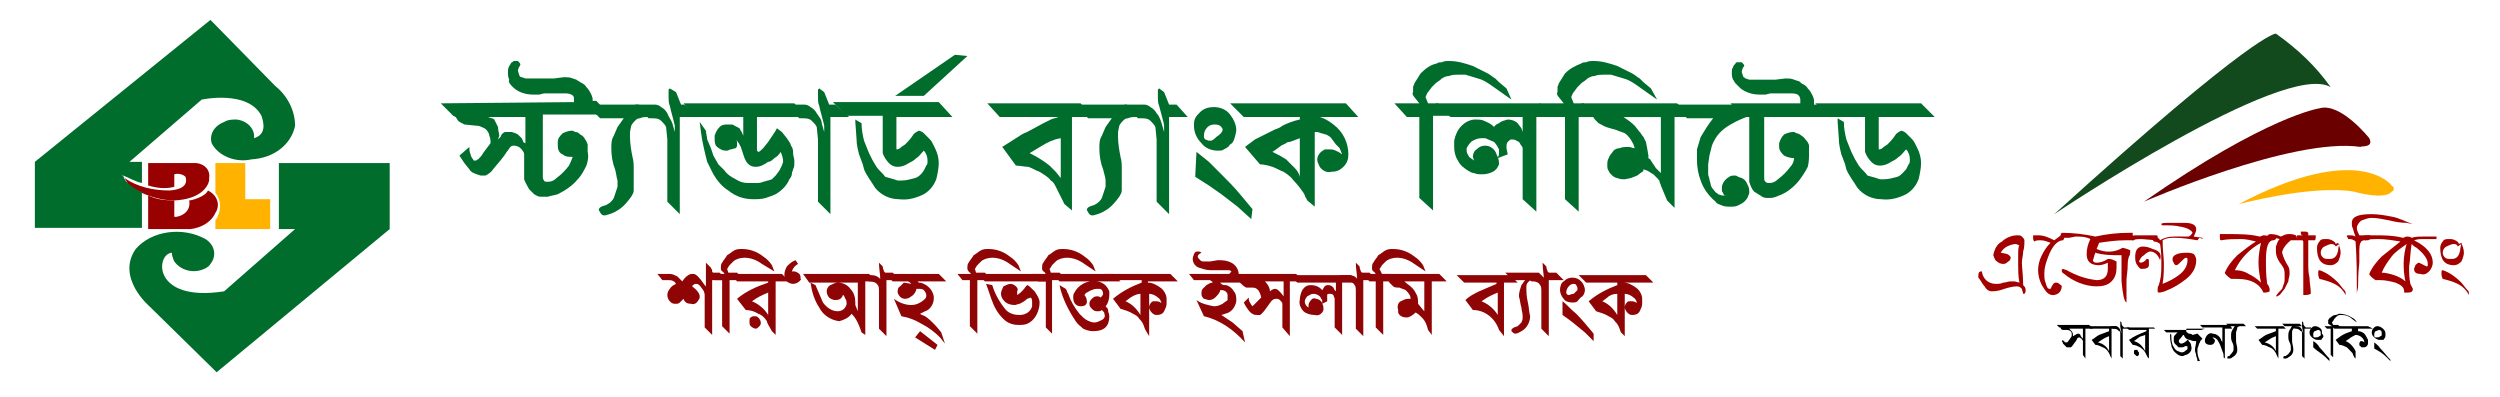 <?xml version="1.0" encoding="iso-8859-1"?>
<!-- Generator: Adobe Illustrator 23.0.1, SVG Export Plug-In . SVG Version: 6.00 Build 0)  -->
<svg version="1.1" id="Layer_1" xmlns="http://www.w3.org/2000/svg" xmlns:xlink="http://www.w3.org/1999/xlink" x="0px" y="0px"
	 viewBox="0 0 200.8 31.9" style="enable-background:new 0 0 200.8 31.9;" xml:space="preserve">
<style type="text/css">
	.st0{fill-rule:evenodd;clip-rule:evenodd;fill:#990000;}
	.st1{fill-rule:evenodd;clip-rule:evenodd;fill:#FFB300;}
	.st2{fill-rule:evenodd;clip-rule:evenodd;fill:#006D2C;}
	.st3{fill:#A30000;}
	.st4{fill:#12491D;}
	.st5{fill:#6B0000;}
	.st6{fill:#FFB300;}
	.st7{fill:#006D2C;}
	.st8{fill:#8F0404;}
</style>
<title>agent-banking-diagram</title>
<path class="st0" d="M10,14.3c1,0.7,2.3,1,3.6,1c1.5-0.1,1.4-0.8,1.3-1.1c-0.2-0.2-0.6-0.3-0.9-0.2v1c-0.7,0.2-1.4,0.1-2.1-0.1v-1.8
	h3.9c0.7,0.1,1.1,0.6,1,1.2c0,0.1,0,0.1,0,0.2c-0.1,0.5-0.7,1.5-2.8,1.6c-1.3,0-2.6-0.5-3.7-1.2C10.3,14.7,10.1,14.5,10,14.3
	C9.9,14.3,9.9,14.2,10,14.3L10,14.3z"/>
<path class="st0" d="M11.9,18.4v-2.7c0.6,0.3,1.3,0.4,2.1,0.4v1.3c0,0.1,1.4-0.1,1.2-1.3c0.2,0,1.3-0.3,1.5-0.8
	c0.8,0.4,1,1.2,0.6,1.8c-0.3,0.7-1.1,1.2-2,1.3L11.9,18.4z"/>
<path class="st1" d="M17.4,13.1h2.3V16h2v2.4h-4.4v-0.7c0.5-0.7,0.5-1.6,0-2.2V13.1z"/>
<path class="st2" d="M9.9,14.1c0.5,0.2,1,0.5,1.5,0.6v-1.7h-1l5.8-5c0,0,3.7-0.8,4.8,1.3c0.2,0.6,0.4,1.5-0.6,1.8
	c0.1-0.7-0.5-1.4-1.4-1.5c-0.3,0-0.7,0-1,0.2c-0.8,0.3-1.2,1-1,1.7c0.5,1,1.9,1.6,3.2,1.3c1.8-0.1,3.2-1.2,3.5-2.7
	c0-1.2-0.6-2.4-1.6-3.2c-0.2-0.2-4.9-5-4.9-5l-0.3-0.3L2.8,13v5.3h8.6v-2.9C11.4,15.5,10,14.8,9.9,14.1C9.8,14.2,9.7,14.1,9.9,14.1z
	"/>
<path class="st2" d="M22.4,13.1h8.9v5.3L17.4,29.9L12,24.6c0,0-2.7-2.3-1.1-4.6c1.3-1.5,3.8-1.8,5.6-0.8c0.8,0.5,0.9,1.4,0.4,2
	c-0.1,0.2-0.3,0.3-0.5,0.4C15.5,22,14.5,21.7,14,21c-0.1-0.2-0.2-0.5-0.2-0.7c-1.3,0.1-1.6,4,4.2,3.1l5.7-5h-1.3L22.4,13.1z"/>
<path class="st3" d="M162.7,23.6h-0.2c0-0.1-0.1-0.3-0.1-0.4c-0.1-0.1-0.2-0.2-0.4-0.2c-0.3,0-0.7,0.1-1,0.2c-0.3,0.1-0.6,0.2-1,0.2
	c-0.3,0-0.5-0.2-0.6-0.4c-0.2-0.2-0.3-0.5-0.5-0.7v-0.2c0-0.2,0.1-0.3,0.2-0.3c0.1,0,0.1,0,0.1,0.1c0.1,0.5,0.5,0.9,1.1,0.9
	c0.2,0,0.4,0,0.6-0.1c0.2,0,0.4-0.1,0.6-0.1c0.1,0,0.2,0,0.3,0l0.4,0.1c-0.1-0.5-0.1-1-0.1-1.4c0-0.2,0-0.5,0-0.8
	c0-0.3,0-0.7,0.1-0.8c-0.1,0-0.2-0.1-0.3-0.1c-0.2,0-0.5,0.1-0.7,0.2c-0.2,0.1-0.4,0.3-0.5,0.5l0.5,0.1c0.2,0.1,0.3,0.2,0.3,0.3
	c0,0.1-0.1,0.3-0.2,0.3c-0.1,0.1-0.2,0.2-0.4,0.2c-0.2,0-0.4-0.1-0.5-0.2c-0.2-0.1-0.2-0.3-0.3-0.5c0.1-0.5,0.3-0.9,0.7-1.1
	c0.3-0.3,0.8-0.5,1.2-0.5c0.2,0,0.3,0,0.4,0.1c0.1,0.1,0.2,0.2,0.2,0.3c0,0.3,0,0.6-0.1,0.9c0,0.3-0.1,0.6-0.1,0.9
	c0,0.4,0.1,1,0.1,1.8c0.1,0.1,0.2,0.2,0.2,0.4c0,0.1,0,0.2-0.1,0.3C162.9,23.6,162.8,23.6,162.7,23.6z"/>
<path class="st3" d="M165.7,19.3c-0.4,0-0.8,0.4-1.1,1.1c-0.2,0.5-0.4,1-0.4,1.6c0,0.2,0,0.5,0.1,0.7c0.1,0.4,0.2,0.5,0.3,0.5h0.1
	l0.1-0.2c0.1-0.2,0.2-0.3,0.3-0.3c0.1,0,0.2,0,0.3,0.1c0.1,0.1,0.2,0.1,0.2,0.2c0,0.2-0.1,0.4-0.2,0.5c-0.1,0.1-0.3,0.2-0.5,0.2
	c-0.4,0-0.6-0.3-0.9-0.8c-0.2-0.4-0.3-0.8-0.3-1.2c0-0.4,0.1-0.8,0.3-1.2c0.2-0.4,0.4-0.7,0.7-1c-0.3-0.1-0.5-0.2-0.8-0.2
	c-0.2,0-0.4,0-0.5,0.1c-0.1-0.1-0.1-0.2-0.1-0.4c0,0,0-0.1,0-0.1h0.4c0.5,0,0.9,0.2,1.3,0.4l0.4-0.3c0.1-0.1,0.2-0.1,0.3-0.1
	c0.1,0,0.1,0,0.1,0c0,0,0,0,0,0.1C165.8,19.1,165.8,19.2,165.7,19.3z"/>
<path class="st3" d="M171.4,19.3L171.4,19.3h-0.1c-0.1,0-0.2,0-0.3,0c-0.1,0-0.2,0-0.3,0c-0.7,0-1.4,0.1-2.1,0.2l-0.2,0.5
	c0.7,0.3,1.4,0.3,2.1-0.1c0.4,0.1,0.6,0.2,0.6,0.2c0,0.2,0,0.4-0.1,0.5c-0.1,0.3-0.1,0.5-0.1,0.6c0,0.6-0.1,1-0.1,1.3
	c0,0.1,0,0.3,0,0.4c0,0.2,0,0.3,0,0.4c0,0.1,0,0.3,0,0.4c0,0.1,0,0.3,0,0.4v0.1c0,0,0,0.1,0,0.1c-0.2-0.1-0.3-0.7-0.4-1.7
	c0-0.3,0-1,0-2.1c-0.7,0-1.4,0-2.1-0.2c-0.1,0.2-0.1,0.4-0.2,0.6c0,0.1,0.1,0.2,0.3,0.2c0.3,0,0.6-0.1,0.9-0.3l0.1,0
	c0.2,0,0.4,0.1,0.6,0.2c0,0.2,0,0.4,0,0.5c0,0.4-0.1,0.8-0.4,1.1c-0.3,0.3-0.7,0.4-1.2,0.4c-0.9,0-1.9-0.4-2.6-1
	c-0.2-0.1-0.2-0.2-0.2-0.3c0,0,0-0.1,0.1-0.1c0,0,0,0,0,0l0.3,0.1c0.7,0.4,1.5,0.7,2.4,0.8c0.6,0,0.9-0.3,0.9-0.9v-0.5
	c-0.2,0.1-0.5,0.2-0.7,0.2c-0.7,0-1-0.3-1-0.9c0-0.4,0.1-0.8,0.3-1.2c-0.4-0.2-0.8-0.2-1.2-0.2l-0.5,0.1h-0.6c0,0-0.1,0-0.1-0.1
	c0-0.1,0-0.2,0.1-0.3c0.9,0,1.8,0.1,2.7,0.3c0.9-0.2,1.8-0.3,2.7-0.3c0.1,0,0.2,0,0.3,0c0,0.1,0,0.1,0,0.2
	C171.5,19.1,171.5,19.2,171.4,19.3z"/>
<path class="st3" d="M173.2,19.3l-1.2-0.1c-0.2,0-0.5,0-0.7,0.1c-0.1,0-0.1-0.1-0.1-0.2c0-0.1,0.1-0.2,0.3-0.2h1.4h0.3
	c0,0,0.1,0,0.1,0.1C173.3,19.1,173.3,19.2,173.2,19.3z M173.5,20.9c-0.2-0.5-0.5-0.7-0.8-0.7c-0.1,0-0.3,0.1-0.5,0.3
	c-0.2,0.1-0.3,0.3-0.4,0.5l0.1,0.1c0.2,0,0.4-0.1,0.5-0.3h0.1c0.1,0,0.1,0.1,0.1,0.2c0,0.1,0,0.2,0,0.3c0,0.2-0.2,0.3-0.6,0.3
	c-0.1,0-0.2-0.1-0.4-0.4c-0.1-0.2-0.1-0.4-0.1-0.5c0-0.2,0-0.4,0.1-0.6c0.1-0.2,0.3-0.3,0.5-0.3c0.3,0,0.6,0.1,0.8,0.2
	c0.4,0.1,0.6,0.3,0.6,0.4C173.6,20.6,173.5,20.8,173.5,20.9L173.5,20.9z"/>
<path class="st3" d="M176.5,19.3c-0.6-0.1-1.2-0.2-1.8-0.2c-0.3,0-0.7,0-1,0.2c0,0.8,0.1,1.4,0.1,1.8c0,0.6,0,1.1-0.1,1.7
	c0.5-0.2,0.9-0.4,1.3-0.7c0.4-0.3,0.7-0.7,0.7-1.2c0-0.1,0-0.2-0.1-0.2c-0.1,0-0.2,0.1-0.3,0.2l-0.1,0.1c-0.2,0.2-0.3,0.3-0.4,0.3
	c-0.1,0-0.2-0.1-0.2-0.2c-0.1-0.1-0.1-0.2-0.1-0.3c0-0.3,0.4-0.5,1.1-0.5c0.2,0,0.4,0,0.6,0.1c0.1,0.1,0.2,0.3,0.2,0.5
	c0,0.6-0.3,1.1-0.8,1.5c-0.5,0.4-1,0.7-1.5,0.9c-0.2,0.1-0.5,0.2-0.7,0.2c-0.1,0-0.1-0.1-0.1-0.2c0-0.1,0-0.3,0.1-0.4
	c0-0.1,0.1-0.3,0.1-0.4c0.1-0.4,0.1-0.9,0.1-1.3c0-0.5,0-1-0.1-1.6c-0.1-0.1-0.3-0.2-0.5-0.2c-0.1-0.1-0.1-0.2-0.1-0.3
	c0,0,0-0.1,0.1-0.1l0,0c0.2,0,0.4,0.1,0.5,0.3c0.3-0.2,0.7-0.3,1.1-0.3c0.3,0,0.6,0,1.2,0c0.2-0.1,0.3-0.3,0.3-0.3
	c0-0.1-0.3-0.4-1-0.5c-0.4-0.1-0.8-0.1-1.2-0.1h-0.1h-0.1c0,0-0.1,0-0.1-0.1s0.3-0.1,0.8-0.1h1.1c0.6,0,0.9,0.2,0.9,0.5
	c0,0.2-0.1,0.4-0.2,0.6l0.7,0.1c0,0,0,0.1,0,0.1C176.6,19,176.6,19.2,176.5,19.3z"/>
<path class="st3" d="M182.6,19.3c-0.4,0-0.6,0.5-0.6,1.6c0,0.6,0,1.2,0.1,1.9c0.1,0.1,0.2,0.3,0.2,0.5c0,0,0,0.1,0,0.1
	c-0.2,0.1-0.3,0.1-0.5,0.1l0,0c-0.3-0.7-1-1.1-2.1-1.1c-0.2,0-0.4,0-0.5,0c-0.3-0.2-0.5-0.4-0.5-0.5l0,0c0.2-0.5,0.6-1,1-1.4
	c0.5-0.4,1-0.8,1.5-1.1c-0.4-0.1-0.8-0.2-1.2-0.2c-0.5,0-1.1,0-1.6,0.1c-0.1,0-0.1-0.1-0.1-0.3c0-0.1,0-0.1,0-0.2c0.2,0,0.4,0,0.7,0
	c0.8,0,1.7,0,2.5,0.2c0.1,0,0.2-0.1,0.3-0.1c0.1,0,0.3,0,0.4,0.1c0.2-0.1,0.3-0.1,0.5-0.1l0,0c0,0.1,0.1,0.1,0.1,0.2
	c0,0.1,0,0.1,0,0.1C182.7,19.3,182.6,19.3,182.6,19.3z M179.5,21.7c0.4,0,0.8,0.1,1.1,0.3c0.4,0.2,0.7,0.4,1,0.7
	c-0.1-0.5-0.2-1.1-0.2-1.6c0-0.6,0.1-1.1,0.2-1.6C180.7,20,180,20.7,179.5,21.7z"/>
<path class="st3" d="M184.5,19.3c-0.1,0-0.1,0-0.2,0h-0.1H184c-0.5,0.4-0.7,0.8-0.7,1c0.1,0.4,0.3,0.8,0.5,1.1
	c0.1,0.2,0.1,0.4,0.1,0.6c0,0.2-0.1,0.4-0.1,0.6c-0.1,0.2-0.2,0.4-0.3,0.6l-0.4,0.5c-0.1,0-0.1,0.1-0.2,0.1h-0.1
	c0.1-0.2,0.3-0.4,0.5-0.6l0.1-0.3c0.1-0.2,0.1-0.4,0.1-0.6c0-0.1,0-0.1,0-0.2c0-0.2,0-0.4-0.1-0.6c-0.1-0.2-0.3-0.4-0.4-0.6
	c-0.1-0.2-0.2-0.4-0.2-0.7c0-0.1,0-0.3,0-0.4c0.1-0.2,0.1-0.4,0.3-0.6c-0.3-0.1-0.6-0.1-0.9,0c0-0.1-0.1-0.1-0.1-0.2
	c0-0.1,0.1-0.2,0.3-0.2c0.3,0,0.6,0.1,0.8,0.2c0.2-0.1,0.4-0.2,0.6-0.2c0.2,0,0.4,0,0.6,0.1C184.5,19,184.5,19.1,184.5,19.3
	C184.6,19.2,184.6,19.3,184.5,19.3z"/>
<path class="st3" d="M184.8,18.6h0.3c0.1,0,0.2,0,0.3,0.1c0,0.1,0,0.1,0,0.2h0.3h0.3c0,0,0,0.1,0,0.1c0,0.1,0,0.3-0.1,0.3h-0.2h-0.3
	v1.8c0,0.4,0,0.8,0.1,1.2c0,0.4,0.1,0.8,0.1,1.2v0.1c-0.2,0.1-0.4,0.1-0.5,0.1c0,0-0.1,0-0.1,0c0-0.4,0-1.1,0-2c0-0.9,0-1.5,0-2
	v-0.2c0-0.1,0-0.2-0.1-0.2c0,0-0.1,0-0.1,0h-0.2h-0.1c0-0.1,0-0.2,0-0.3c0,0,0-0.1,0-0.1c0.2,0,0.3,0,0.5,0
	C184.8,18.9,184.8,18.8,184.8,18.6C184.8,18.6,184.7,18.6,184.8,18.6z"/>
<path class="st3" d="M187.2,21.3c-0.8,0-1.1-0.5-1.1-1.4c0-0.2,0.1-0.4,0.2-0.5c0.1-0.2,0.3-0.2,0.5-0.2c0.2,0,0.3,0,0.5,0.1
	c0.2,0.1,0.3,0.2,0.3,0.3l0.2-0.1c0.1,0.3,0.2,0.5,0.2,0.8c0,0.2-0.1,0.5-0.2,0.7C187.7,21.1,187.5,21.3,187.2,21.3z M188.4,23.7
	c-0.2-0.4-0.5-0.7-0.9-0.9c-0.4-0.2-0.8-0.3-1.2-0.4c-0.1-0.2-0.1-0.3-0.1-0.5c0-0.1,0-0.2,0.1-0.2c0.6,0.2,1.1,0.6,1.5,1l0.4,0.5
	c0.1,0.1,0.2,0.2,0.2,0.3L188.4,23.7z M187.6,19.8c0-0.1-0.2-0.2-0.3-0.2c-0.2,0-0.4,0.1-0.6,0.2c-0.2,0.1-0.3,0.3-0.3,0.5
	c0,0.2,0.1,0.3,0.2,0.4c0.1,0.1,0.3,0.1,0.5,0.1c0.4,0,0.6-0.2,0.7-0.7c0,0,0-0.2,0.1-0.5L187.6,19.8z"/>
<path class="st3" d="M193.3,17.9c-0.5,0-1-0.1-1.4-0.2c-0.5-0.1-1-0.2-1.4-0.2c-0.3,0-0.5,0.1-0.8,0.2c-0.2,0.1-0.4,0.4-0.4,0.6
	c0,0.2,0.1,0.4,0.2,0.6c0.3,0,0.5,0,0.8,0h0.1c0,0,0,0.1,0,0.1c0,0.1-0.1,0.3-0.2,0.3c0,0-0.1,0-0.1,0h-0.2c-0.3,0-0.4,0.3-0.4,0.8
	c0,0.2,0,0.6,0,1c0,0.1-0.1,0.7-0.1,1.9c0,0.2-0.1,0.4-0.1,0.6c0,0,0,0.1,0,0.1c0,0,0,0,0-0.1c0-0.2,0-0.4,0-0.7c0-0.8,0-2-0.1-3.5
	c-0.2-0.2-0.4-0.2-0.6-0.2c0-0.1-0.1-0.2-0.1-0.2c0-0.1,0-0.1,0.1-0.1h0.2c0.1,0,0.2,0,0.4,0.1c0,0-0.1-0.2-0.2-0.6
	c-0.1-0.2-0.1-0.3-0.1-0.5c0-0.5,0.5-0.7,1.6-0.7c0.5,0,1.1,0.1,1.6,0.2c0.6,0.1,1.1,0.4,1.7,0.6L193.3,17.9z"/>
<path class="st3" d="M195.7,19.2L195.7,19.2L195.7,19.2c-0.4,0-0.7,0-1.1,0c-0.2,0-0.4,0-0.7,0.1c1,0.5,1.5,1.1,1.5,1.8
	c0,0.2-0.1,0.5-0.3,0.7c-0.2,0.2-0.4,0.3-0.7,0.2c-0.3,0-0.5-0.1-0.5-0.4c0-0.1,0.1-0.2,0.1-0.3c0.1-0.1,0.2-0.2,0.3-0.2
	c0.2,0.1,0.4,0.2,0.6,0.3c0.1,0,0.1-0.1,0.1-0.2c0-0.4-0.3-0.8-0.9-1.3c-0.2-0.1-0.3-0.2-0.4-0.3c-0.1,0.6-0.1,1.2-0.2,1.8
	c0,0.5,0,0.9,0.1,1.4l0.2,0.4c0,0.2-0.1,0.3-0.4,0.3c-0.1,0-0.2,0-0.3,0c0,0,0,0,0-0.1c0-0.3-0.2-0.5-0.7-0.7
	c-0.4-0.1-0.8-0.2-1.2-0.2c-0.1,0-0.3,0-0.4,0c-0.3-0.2-0.5-0.4-0.5-0.5l0,0c0.2-0.5,0.6-1,1-1.4c0.5-0.4,1-0.8,1.5-1.2
	c-0.6-0.1-1.2-0.2-1.8-0.2c-0.3,0-0.7,0-1,0.1c-0.1,0-0.1-0.1-0.1-0.2c0-0.1,0-0.2,0-0.2c0.2,0,0.5,0,0.8,0c0.8,0,1.5,0,2.3,0.2
	c0.1,0,0.2-0.1,0.3-0.1c0.1,0,0.3,0,0.4,0.1c0.3-0.1,0.6-0.1,1-0.1h1C195.7,19.1,195.7,19.1,195.7,19.2
	C195.7,19.2,195.7,19.2,195.7,19.2z M191.3,21.9c0.3,0,0.7,0.1,1,0.2c0.3,0.1,0.7,0.3,0.9,0.5c-0.2-1-0.2-2,0.1-3
	c-0.4,0.3-0.9,0.6-1.2,1C191.8,21,191.5,21.4,191.3,21.9L191.3,21.9z"/>
<path class="st3" d="M197.1,21.3c-0.8,0-1.1-0.5-1.1-1.4c0-0.2,0.1-0.4,0.2-0.5c0.1-0.2,0.3-0.2,0.5-0.2c0.2,0,0.3,0,0.5,0.1
	c0.2,0.1,0.3,0.2,0.3,0.3l0.2-0.1c0.1,0.3,0.2,0.5,0.2,0.8c0,0.2-0.1,0.5-0.2,0.7C197.6,21.1,197.4,21.3,197.1,21.3z M198.3,23.7
	c-0.2-0.4-0.5-0.7-0.9-0.9c-0.4-0.2-0.8-0.3-1.2-0.4c-0.1-0.2-0.1-0.3-0.1-0.5c0-0.1,0-0.2,0.1-0.2c0.6,0.2,1.1,0.6,1.5,1l0.4,0.5
	c0.1,0.1,0.2,0.2,0.2,0.3L198.3,23.7z M197.4,19.8c0-0.1-0.1-0.2-0.3-0.2c-0.2,0-0.4,0.1-0.6,0.2c-0.2,0.1-0.3,0.3-0.3,0.5
	c0,0.2,0.1,0.3,0.2,0.4c0.1,0.1,0.3,0.1,0.5,0.1c0.4,0,0.6-0.2,0.7-0.7c0,0,0-0.2,0.1-0.5L197.4,19.8z"/>
<path class="st4" d="M187.2,7c-1.2-1.7-2.7-3.1-4.4-4.3c0,0-1.6-0.2-17.8,14.5C165,17.2,183.5,4.8,187.2,7z"/>
<path class="st5" d="M190.3,11.1c0,0-2.3-2.9-4-2.4c0,0-4.2,0.6-14.1,7.5c0,0,11.9-5.2,17.4-4.4C189.6,11.7,190.7,11.9,190.3,11.1z"
	/>
<path class="st6" d="M192.1,14.9c0,0-2.6-3.6-12.3,1.5c0,0,6-1.6,9.3-1c0,0,2.4,0.7,3,0C192.1,15.4,192.5,15.2,192.1,14.9z"/>
<path d="M168.1,26.4h-0.6v2.4l-0.2-0.3v-1.1c0-0.1-0.1-0.1-0.1-0.2c-0.1,0-0.1-0.1-0.2-0.1c-0.1,0-0.2,0.1-0.2,0.2
	c-0.3,0.4-0.4,0.6-0.5,0.6h-0.1c-0.1,0-0.2,0-0.2,0c0,0-0.1-0.1-0.3-0.3c0,0,0-0.1-0.1-0.2l0.1-0.1c0,0,0,0.1,0.1,0.1
	c0,0,0,0.1,0.1,0.1c0,0,0.1,0,0.1,0c0.1,0,0.1-0.1,0.2-0.2l0.2-0.3c0-0.1,0-0.2,0-0.2c0-0.2-0.2-0.3-0.4-0.3c-0.1,0-0.2,0-0.3,0
	c-0.1,0-0.2-0.1-0.2-0.2h-0.1l-0.2-0.2h2.6L168.1,26.4z M167.3,27.2v-0.8h-1.1l0.1,0.1c0.1,0.1,0.2,0.2,0.2,0.4c0,0,0,0.1,0,0.1
	c0.1,0,0.1-0.1,0.2-0.1c0,0,0.1-0.1,0.2-0.1c0.1,0,0.1,0,0.2,0.1C167.1,27,167.2,27.1,167.3,27.2z"/>
<path d="M170.2,26.4h-0.6v2.4l-0.1-0.2c-0.1-0.3-0.3-0.6-0.6-0.7c-0.2-0.1-0.4-0.2-0.6-0.2l-0.3-0.4c0.2-0.1,0.4-0.3,0.6-0.4
	c0.3-0.1,0.5-0.2,0.8-0.3v-0.2h-1.5l-0.2-0.2h2.3L170.2,26.4z M169.4,28.2v-1.2c-0.3,0.1-0.6,0.3-0.9,0.5
	C168.9,27.6,169.2,27.8,169.4,28.2L169.4,28.2z"/>
<path d="M171.1,26.4h-0.6v2.4l-0.2-0.2v-1.8c0-0.1,0-0.2-0.1-0.2c-0.1-0.1-0.2-0.2-0.4-0.2h-0.1l-0.2-0.2c0.1,0,0.2,0,0.4,0
	c0.2,0,0.3,0.1,0.4,0.3c0,0.1,0.1,0.2,0.1,0.3c0-0.2-0.1-0.4-0.1-0.6c0-0.1,0-0.2,0-0.4l0.1,0.1c0,0.1,0,0.2,0.1,0.3l0.1,0.1h0.4
	L171.1,26.4z"/>
<path d="M173.1,26.4h-0.5v2.4l-0.1-0.1l-0.2-0.4c-0.1-0.2-0.3-0.3-0.4-0.4c-0.2-0.1-0.4-0.2-0.6-0.2l-0.3-0.4
	c0.4-0.3,0.9-0.5,1.4-0.7v-0.1h-1.4l-0.2-0.2h2.2L173.1,26.4z M171.7,28.6c-0.1,0-0.1,0-0.2-0.1c0,0-0.1-0.1-0.1-0.1
	c0-0.1,0-0.1,0-0.2c0-0.1,0.1-0.1,0.2-0.1c0.1,0,0.1,0,0.1,0.1c0,0,0.1,0.1,0.1,0.1c0,0.1,0,0.1,0,0.2
	C171.8,28.5,171.7,28.6,171.7,28.6z M172.3,28.2v-1.3c-0.2,0.1-0.4,0.1-0.5,0.2l-0.4,0.3C171.8,27.5,172.1,27.8,172.3,28.2z"/>
<path d="M177.1,26.4h-1.4c-0.1,0-0.1,0-0.1,0.1c0,0,0,0,0,0.1c0,0.1,0.1,0.1,0.2,0.2c0.1,0,0.2,0,0.3,0.1c0.1,0,0.3-0.1,0.4-0.1
	l0.4,0.4c-0.1,0.1-0.2,0.2-0.2,0.3c-0.1,0.1-0.1,0.3-0.2,0.5c0,0.1,0,0.2,0,0.3c0,0.2,0.1,0.5,0.2,0.7l0,0h-0.1c0,0-0.1,0-0.1,0
	c0,0,0-0.2-0.1-0.4c0-0.2-0.1-0.3-0.1-0.5c0-0.2,0.1-0.5,0.1-0.7c-0.2,0-0.3,0-0.5-0.1c-0.2,0-0.3-0.1-0.4-0.2l-0.1-0.2l0,0
	c-0.1,0-0.1,0.1-0.2,0.2c-0.1,0.1-0.2,0.2-0.2,0.3c0,0.1,0.1,0.2,0.2,0.2c0.1,0,0.3-0.1,0.4-0.2l0.1-0.1l0,0c0,0,0.1,0,0.1,0.1
	c0.1,0.1,0.2,0.2,0.2,0.4c0.1,0.3-0.1,0.6-0.4,0.7c-0.1,0-0.2,0.1-0.3,0.1c-0.3,0-0.5-0.2-0.7-0.4c-0.1-0.2-0.2-0.3-0.2-0.5
	c-0.1-0.3-0.1-0.6-0.1-0.9l0.1,0.1c0,0.3,0,0.5,0.1,0.8c0.1,0.2,0.2,0.4,0.4,0.5c0.1,0,0.2,0.1,0.3,0.1c0.1,0,0.2,0,0.3-0.1
	c0.1-0.1,0.2-0.1,0.2-0.2c0,0,0-0.1,0-0.1c0-0.1,0-0.1-0.1-0.1h-0.1c-0.1,0.1-0.2,0.1-0.4,0.1c-0.1,0-0.2,0-0.2-0.1
	c-0.1-0.1-0.3-0.2-0.3-0.4c0-0.1,0-0.2,0-0.3c0-0.1,0.1-0.2,0.2-0.3l0.1-0.1h-0.9l-0.2-0.2h3L177.1,26.4z"/>
<path d="M179.3,26.4h-0.6v2.4l-0.1-0.1c0-0.2,0-0.3-0.1-0.5c-0.1-0.3-0.2-0.6-0.4-0.9c-0.1-0.1-0.2-0.2-0.4-0.2l0,0l0.1,0.1
	c0,0,0.1,0.1,0.1,0.1c0,0.1,0,0.2-0.1,0.3c-0.1,0.1-0.2,0.1-0.3,0.1c-0.2,0-0.4-0.1-0.4-0.3c0,0,0,0,0,0c0,0,0-0.1,0-0.1
	c0-0.1,0.1-0.3,0.2-0.4c0.1-0.1,0.3-0.2,0.4-0.1c0.3,0,0.6,0.2,0.7,0.5c0,0.1,0.1,0.1,0.1,0.2v-1.2h-1.6l-0.2-0.2h2.4L179.3,26.4z"
	/>
<path d="M179.6,26.7c0,0.2,0,0.5,0,0.7c0,0.2,0.1,0.4,0.1,0.7c0,0.3-0.2,0.5-0.4,0.6c-0.1,0.1-0.2,0.1-0.3,0.1c-0.1,0-0.1,0-0.1-0.1
	c0,0,0-0.1,0.1-0.1c0.1,0,0.1,0,0.1-0.1c0.1,0,0.1-0.1,0.2-0.2c0.1-0.1,0.1-0.2,0.1-0.3c0-0.2,0-0.3-0.1-0.5
	c-0.1-0.2-0.1-0.3-0.1-0.5c0-0.2,0-0.3,0.1-0.5c0.1-0.1,0.1-0.2,0.2-0.3H179l-0.2-0.2h1.4l0.2,0.2H180c-0.1,0-0.2,0-0.3,0.1
	C179.7,26.5,179.6,26.6,179.6,26.7z"/>
<path d="M183.6,26.4h-0.6v2.4l-0.1-0.2c-0.1-0.3-0.3-0.6-0.6-0.7c-0.2-0.1-0.4-0.2-0.6-0.2l-0.3-0.4c0.2-0.1,0.4-0.3,0.6-0.4
	c0.3-0.1,0.5-0.2,0.8-0.3v-0.2h-1.5l-0.2-0.2h2.3L183.6,26.4z M182.8,28.2v-1.2c-0.3,0.1-0.6,0.3-0.9,0.5
	C182.3,27.6,182.6,27.8,182.8,28.2L182.8,28.2z"/>
<path d="M184.1,26.7c0,0.2,0,0.5,0,0.7c0,0.2,0.1,0.4,0.1,0.7c0,0.3-0.2,0.5-0.4,0.6c-0.1,0.1-0.2,0.1-0.3,0.1c-0.1,0-0.1,0-0.1-0.1
	c0,0,0-0.1,0.1-0.1c0.1,0,0.1,0,0.2-0.1c0.1,0,0.1-0.1,0.2-0.2c0.1-0.1,0.1-0.2,0.1-0.3c0-0.2,0-0.3-0.1-0.5
	c-0.1-0.2-0.1-0.3-0.1-0.5c0-0.2,0-0.3,0.1-0.5c0.1-0.1,0.1-0.2,0.2-0.3h-0.6l-0.2-0.2h1.4l0.2,0.2h-0.3c-0.1,0-0.2,0-0.3,0.1
	C184.1,26.5,184.1,26.6,184.1,26.7z"/>
<path d="M185.7,26.4h-0.6v2.4l-0.2-0.2v-1.8c0-0.1,0-0.2-0.1-0.2c-0.1-0.1-0.2-0.2-0.4-0.2h-0.1l-0.2-0.2c0.1,0,0.2,0,0.4,0
	c0.2,0,0.3,0.1,0.4,0.3c0,0.1,0.1,0.2,0.1,0.3c0-0.2-0.1-0.4-0.1-0.6c0-0.1,0-0.2,0-0.4l0.1,0.1c0,0.1,0,0.2,0.1,0.3l0.1,0.1h0.4
	L185.7,26.4z"/>
<path d="M186.5,27.2c0,0.1-0.1,0.1-0.2,0.1c-0.1,0-0.1,0-0.2,0c-0.1,0-0.3-0.1-0.4-0.2c-0.1-0.1-0.2-0.2-0.2-0.4
	c0-0.2,0.1-0.3,0.2-0.4c0.1-0.1,0.2-0.1,0.3-0.1c0.1,0,0.3,0.1,0.4,0.2c0.1,0.1,0.1,0.2,0.1,0.4C186.7,27,186.6,27.1,186.5,27.2z
	 M187.1,29l-0.3-0.3c-0.3-0.3-0.7-0.5-1-0.8v-0.5c0.2,0.1,0.4,0.3,0.5,0.5c0.3,0.3,0.5,0.6,0.8,0.9V29z M186.3,27
	c0.1,0,0.1-0.1,0.1-0.1c0-0.1,0-0.1,0-0.2c0-0.1-0.1-0.2-0.2-0.2c-0.1,0-0.2,0.1-0.3,0.1c-0.1,0.1-0.1,0.2-0.1,0.3
	c0,0.1,0,0.2,0.1,0.2C186.1,27.1,186.2,27.1,186.3,27z"/>
<path d="M189.3,25.9l-0.4-0.3c-0.2-0.2-0.5-0.3-0.8-0.3c-0.2,0-0.3,0-0.4,0.1l-0.1,0.1l-0.1,0.1c-0.1,0.2-0.2,0.3-0.2,0.3l0.1,0.2
	h0.4l0.2,0.2h-0.6v2.4l-0.2-0.2v-2.1h-0.3l-0.2-0.2h0.6L187,26c0,0,0-0.1,0-0.1c0-0.1,0-0.1,0-0.2c0.1-0.1,0.1-0.2,0.2-0.2
	c0.1-0.1,0.2-0.2,0.4-0.2c0.1,0,0.2-0.1,0.3-0.1c0.3,0,0.7,0.1,1,0.3c0.2,0.1,0.3,0.2,0.4,0.4L189.3,25.9z"/>
<path d="M190.6,26.4h-1.2v0.2h0c0.2,0,0.4,0.1,0.5,0.2c0.1,0.1,0.2,0.3,0.3,0.5c0,0.1,0,0.1,0,0.2c0,0.1,0,0.2-0.1,0.3
	c-0.1,0.1-0.2,0.1-0.3,0.1c-0.1,0-0.2,0-0.2-0.1c-0.1,0-0.1-0.1-0.1-0.2c0-0.1,0.1-0.2,0.1-0.2h0.1c0.1,0,0.2,0.1,0.2,0.1v0
	c0-0.2-0.1-0.3-0.2-0.4c-0.1-0.1-0.3-0.2-0.5-0.2v1.9l-0.1-0.1l-0.1-0.2c0-0.1-0.1-0.2-0.2-0.3c-0.1-0.1-0.2-0.2-0.3-0.3
	c-0.2-0.1-0.4-0.2-0.6-0.2l-0.3-0.4c0.1-0.1,0.3-0.2,0.4-0.3c0.3-0.2,0.6-0.3,0.9-0.4v-0.2h-1.4l-0.2-0.2h2.9L190.6,26.4z
	 M189.2,28.2v-1.3c-0.2,0.1-0.4,0.2-0.5,0.3l-0.3,0.2C188.7,27.5,189,27.8,189.2,28.2L189.2,28.2z"/>
<path d="M191.5,27.2c0,0.1-0.1,0.1-0.2,0.1c-0.1,0-0.1,0-0.2,0c-0.1,0-0.3-0.1-0.4-0.2c-0.1-0.1-0.2-0.2-0.2-0.4
	c0-0.2,0.1-0.3,0.2-0.4c0.1-0.1,0.2-0.1,0.3-0.1c0.1,0,0.3,0.1,0.4,0.2c0.1,0.1,0.2,0.2,0.2,0.4C191.6,27,191.6,27.1,191.5,27.2z
	 M192,29l-0.3-0.3c-0.3-0.3-0.6-0.5-1-0.7v-0.5c0.1,0.1,0.3,0.2,0.5,0.5c0.3,0.3,0.5,0.6,0.8,0.9L192,29z M191.2,27
	c0.1,0,0.1-0.1,0.1-0.1c0-0.1,0-0.1,0-0.2c0-0.1-0.1-0.2-0.2-0.2c-0.1,0-0.2,0.1-0.3,0.1c-0.1,0.1-0.1,0.2-0.1,0.3
	c0,0.1,0,0.2,0.1,0.2C191,27.1,191.1,27.1,191.2,27z"/>
<path class="st7" d="M35.4,8.3l1,1l0.2,0.1l0.2,0.3c0.1,0.1,0.3,0.2,0.5,0.3l1,0.1c0.2,0,0.4,0.1,0.6,0.2c0.2,0.1,0.4,0.4,0.4,0.6
	c0.1,0.2,0.1,0.4,0.1,0.6l-0.6,0.8c-0.1,0.2-0.2,0.3-0.4,0.5c-0.1,0-0.1,0.1-0.2,0.1c-0.1,0-0.2,0-0.2-0.1c-0.1-0.1-0.2-0.3-0.2-0.4
	c-0.1-0.2-0.1-0.4-0.1-0.6l-0.8,0.7l0.2,0.3l0.2,0.3l0.4,0.5c0.1,0.2,0.3,0.3,0.6,0.4l0.3,0.1l0.3,0H39c0.2-0.1,0.5-0.3,0.6-0.5
	c0.4-0.5,0.8-0.9,1.1-1.4c0.1-0.1,0.2-0.3,0.3-0.4c0.1-0.1,0.2-0.1,0.3-0.1c0.2,0,0.4,0.1,0.5,0.2c0.1,0.1,0.3,0.3,0.3,0.5l0,0.2
	c0,0.1,0,0.1,0,0.2v1.6c0.1,0.3,0.3,0.6,0.4,0.8c0.1,0.1,0.3,0.3,0.4,0.4c0.2,0.1,0.3,0.2,0.5,0.2H44c0.3-0.1,0.5-0.1,0.8-0.2
	c0.6-0.3,1.2-0.7,1.6-1.2c0.3-0.3,0.5-0.7,0.7-1.1c0.1-0.3,0.2-0.7,0.1-1.1c0-0.2,0-0.4,0-0.6c-0.1-0.2-0.1-0.3-0.2-0.4
	c-0.1-0.2-0.2-0.3-0.4-0.4c-0.1-0.1-0.2-0.2-0.4-0.2l-0.2-0.1h-0.1c-0.2,0-0.5,0.1-0.7,0.2c-0.2,0.2-0.4,0.4-0.4,0.7l0,0.3
	c0,0.3,0.1,0.6,0.4,0.7c0.2,0.2,0.5,0.2,0.8,0.2c-0.1,0.3-0.2,0.5-0.3,0.7c-0.3,0.4-0.6,0.7-1,1c-0.2,0.2-0.4,0.3-0.7,0.3
	c-0.1,0-0.3,0-0.3-0.1c-0.1-0.1-0.1-0.2-0.1-0.3v-5h5.3l-1-1.1h-0.3V7.9l-0.1-0.3c-0.1-0.2-0.2-0.4-0.4-0.6
	c-0.1-0.2-0.3-0.3-0.5-0.4c-0.1-0.1-0.2-0.1-0.3-0.2l-0.3-0.1c-0.2-0.1-0.5-0.1-0.7-0.1l-0.8,0.1l-0.8,0h-1.5l-0.3-0.1
	c-0.1,0-0.2-0.1-0.2-0.2l-0.1-0.3c0-0.2,0.1-0.3,0.2-0.5c0-0.1-0.1-0.2-0.2-0.3c-0.1,0-0.2,0-0.3,0c-0.1,0-0.1,0.1-0.2,0.1
	c-0.1,0.1-0.1,0.2-0.2,0.3c-0.1,0.2-0.1,0.3-0.1,0.5c0,0.2,0,0.4,0.1,0.6C40.8,6.6,41,6.8,41.2,7c0.2,0.2,0.5,0.4,0.9,0.5
	c0.3,0.1,0.7,0.1,1,0.1h0.2l0.4-0.1h0.6c0.1,0,0.3,0,0.4,0h0.6c0.2,0,0.4,0,0.6,0.1c0.2,0.1,0.2,0.2,0.2,0.4v0.1v0.1L35.4,8.3z
	 M42,11.3l-0.1-0.2l-0.3-0.3l-0.2-0.1l-0.3-0.1c-0.1,0-0.2,0-0.3,0h-0.2c-0.1,0-0.3,0.1-0.4,0.4L40,11.2l0.1-0.3
	c0-0.2-0.1-0.4-0.1-0.7c-0.1-0.2-0.2-0.4-0.3-0.6c0,0-0.1-0.1-0.2-0.1l-0.3-0.1h3v2.1C42.1,11.5,42,11.4,42,11.3L42,11.3z"/>
<path class="st7" d="M52.6,9.4h-0.4H52c-0.2,0-0.4,0-0.6,0.1c-0.2,0-0.3,0.1-0.4,0.2c-0.1,0.1-0.2,0.2-0.3,0.4l-0.1,0.5V11
	c0,0.5,0.1,1.1,0.2,1.6c0.1,0.3,0.1,0.7,0.1,1v0.7v0.5v0.5c0,0.2-0.1,0.3-0.2,0.5c-0.3,0.4-0.6,0.8-1.1,1.1c-0.3,0.2-0.6,0.3-1,0.4
	c-0.1,0-0.2,0-0.3-0.1c-0.1-0.1-0.1-0.2-0.2-0.3c0-0.1,0-0.2,0.2-0.3c0.2-0.1,0.4-0.1,0.5-0.2c0.2-0.1,0.4-0.3,0.5-0.5
	c0.1-0.3,0.2-0.6,0.3-0.9c0-0.2,0-0.3,0-0.5c-0.1-0.3-0.1-0.6-0.2-0.9c-0.2-0.5-0.3-1.1-0.3-1.7c0-0.3,0-0.7,0.2-1
	c0.1-0.2,0.2-0.5,0.3-0.7l0.5-0.7h-1.9l-1.1-1.1h4.2L52.6,9.4z"/>
<path class="st7" d="M56.1,9.4h-1.5v7.8l-1-1v-5l-0.1-1c-0.1-0.2-0.2-0.3-0.4-0.5c-0.2-0.2-0.5-0.2-0.8-0.2h-0.2l-1.1-1.1h1.6
	c0.2,0,0.4,0.1,0.5,0.2c0.2,0.1,0.4,0.3,0.5,0.5c0.1,0.3,0.3,0.5,0.4,0.8l0.2,0.7c0-0.2,0-0.3,0-0.5c-0.1-0.5-0.3-1.1-0.4-1.6
	c-0.1-0.2-0.1-0.5-0.1-0.7l0-0.6l0.1-0.1l0.5,0.3l0.4,1H55L56.1,9.4z"/>
<path class="st7" d="M64.8,9.4h-4v2.7c0,0,0.1,0.1,0.1,0.1c0.1,0,0.2-0.1,0.4-0.3l0.4-0.5l0.4-0.6l0.2-0.3l0.1-0.2l0.4,0.3l0.4,0.5
	l0.2,0.3c0.1,0.1,0.1,0.3,0.2,0.4c0.1,0.2,0.1,0.3,0.1,0.5c0,0.2,0.1,0.4,0.1,0.6c0,0.1,0,0.2,0,0.3c0,0.1,0,0.2-0.1,0.4
	c0,0.1-0.1,0.2-0.1,0.4c0,0.1-0.1,0.3-0.2,0.4c-0.2,0.5-0.6,0.9-1.1,1.2c-0.2,0.1-0.5,0.2-0.8,0.3c-0.3,0.1-0.7,0.1-1,0.1
	c-0.7,0-1.4-0.2-2-0.7c-0.5-0.3-0.9-0.8-1.2-1.3l-0.2-0.4L56.8,13c-0.2-0.8-0.4-1.6-0.5-2.4l-0.1-0.8l0.5,0.7c0,0.2,0.1,0.5,0.1,0.7
	c0.1,0.2,0.2,0.5,0.3,0.7l0.2,0.6c0.1,0.2,0.3,0.5,0.4,0.7l0.2,0.2l0.3,0.3c0.2,0.3,0.5,0.5,0.9,0.7c0.3,0.2,0.6,0.3,1,0.3h0.3h0.3
	c0.2,0,0.4,0,0.6-0.1c0.1,0,0.3-0.1,0.4-0.1l0.3-0.1c0.1-0.1,0.2-0.2,0.3-0.3l0.3-0.4l0.2-0.4l0.1-0.3c0-0.3-0.1-0.6-0.2-0.8
	c-0.1,0.2-0.3,0.4-0.5,0.5c-0.1,0.1-0.3,0.3-0.5,0.3c-0.3,0.2-0.6,0.4-1,0.4c-0.5,0-0.8-0.3-1-1l-0.2-0.6c-0.1-0.2-0.2-0.4-0.4-0.6
	l0,0c0.1,0.1,0.1,0.2,0.1,0.3l0,0.2c0,0.1-0.1,0.2-0.1,0.2L58.7,12c-0.1,0-0.2,0.1-0.3,0.1c-0.2,0-0.3,0-0.5-0.1
	c-0.2-0.1-0.3-0.2-0.4-0.3c-0.1-0.2-0.1-0.4-0.1-0.6v-0.2c0.1-0.3,0.2-0.5,0.4-0.7c0.2-0.2,0.4-0.2,0.7-0.2h0.2c0.1,0,0.2,0,0.3,0.1
	l0.2,0.1c0.1,0,0.1,0.1,0.2,0.1l0.1,0.2c0.1,0.1,0.1,0.2,0.2,0.4v0.1v-0.2V9.4h-3.8l-1-1.1h8.9L64.8,9.4z"/>
<path class="st7" d="M68.2,9.4h-1.5v7.8l-1-1v-5l-0.1-1c-0.1-0.2-0.2-0.3-0.4-0.5c-0.2-0.2-0.5-0.2-0.8-0.2h-0.2L63,8.4h1.6
	c0.2,0,0.4,0.1,0.5,0.2c0.2,0.1,0.4,0.3,0.5,0.5C65.8,9.4,66,9.6,66,9.9l0.2,0.7c0-0.2,0-0.3,0-0.5c-0.1-0.5-0.3-1.1-0.4-1.6
	c-0.1-0.2-0.1-0.5-0.1-0.7l0-0.6l0.1-0.1l0.4,0.3l0.4,1h0.5L68.2,9.4z"/>
<path class="st7" d="M76.5,9.4H72v0.9v1.7c0.2,0,0.3-0.1,0.4-0.2l0.3-0.2c0.2-0.2,0.4-0.4,0.6-0.7c0.1-0.2,0.3-0.3,0.5-0.4
	c0.1,0,0.3,0.1,0.4,0.2c0.1,0.1,0.3,0.3,0.4,0.4c0.1,0.1,0.2,0.2,0.3,0.4l0.2,0.4c0.2,0.4,0.3,0.8,0.3,1.2c0,0.4-0.1,0.9-0.2,1.3
	c-0.2,0.5-0.5,0.9-1,1.2c-0.6,0.3-1.3,0.5-2,0.4c-0.7,0-1.4-0.3-1.9-0.9c-0.3-0.5-0.7-1-0.9-1.5l-0.1-0.4l-0.3-0.8
	c-0.1-0.4-0.2-0.8-0.2-1.2l-0.1-1.4V9.7V9.6l0.5,0.3c0,0.5,0.1,1,0.2,1.4l0.4,1l0.3,0.6l0.3,0.5c0.2,0.3,0.5,0.5,0.7,0.8l0.7,0.2
	l0.3,0.1h0.3c0.4,0,0.7-0.1,1.1-0.2c0.3-0.1,0.5-0.3,0.7-0.6l0.2-0.4c0.1-0.1,0.1-0.2,0.1-0.4c0-0.3-0.1-0.6-0.3-0.8
	c-0.2,0.2-0.4,0.5-0.6,0.6c-0.2,0.2-0.4,0.3-0.6,0.4c-0.3,0.2-0.6,0.3-0.9,0.3c-0.3,0-0.5-0.1-0.7-0.3c-0.2-0.2-0.4-0.5-0.5-0.8v-3
	H68l-1.1-1.1h8.5L76.5,9.4z"/>
<polygon class="st7" points="77.7,4.5 74.2,7.7 71.9,7.7 76.7,4.4 "/>
<path class="st7" d="M86.8,8.3h-7.5l1,1.1h4.7c-0.2,0.1-0.4,0.1-0.6,0.2c-0.2,0.1-0.4,0.2-0.6,0.3l-1.3,0.7
	c-0.3,0.1-0.6,0.3-0.9,0.5l-1.1,0.7l1.1,1.5c0.3,0,0.7,0.1,1,0.1c0.3,0.1,0.6,0.3,0.9,0.4c0.3,0.2,0.7,0.4,0.9,0.7
	c0.2,0.1,0.3,0.3,0.4,0.5l0.7,1.4l0.6,0.5V9.4h1.6L86.8,8.3z M84.8,13.8l-0.5-0.5c-0.5-0.4-1-0.7-1.6-1l1-0.6
	c0.5-0.3,0.9-0.5,1.5-0.6v3.2L84.8,13.8z"/>
<path class="st7" d="M91.9,9.4h-0.4h-0.3c-0.2,0-0.4,0-0.6,0.1c-0.2,0-0.3,0.1-0.4,0.2c-0.1,0.1-0.2,0.2-0.3,0.4l-0.1,0.5V11
	c0,0.5,0.1,1.1,0.2,1.6c0.1,0.3,0.1,0.7,0.1,1v0.7v0.5v0.5c0,0.2-0.1,0.3-0.2,0.5c-0.3,0.4-0.6,0.8-1.1,1.1c-0.3,0.2-0.6,0.3-1,0.4
	c-0.1,0-0.2,0-0.3-0.1c-0.1-0.1-0.1-0.2-0.2-0.3c0-0.1,0-0.2,0.2-0.3c0.2-0.1,0.4-0.1,0.5-0.2c0.2-0.1,0.4-0.3,0.5-0.5
	c0.1-0.3,0.2-0.6,0.3-0.9c0-0.2,0-0.3,0-0.5c0-0.2-0.1-0.5-0.2-0.9c-0.2-0.5-0.3-1.1-0.3-1.7c0-0.3,0-0.7,0.2-1
	c0.1-0.2,0.2-0.5,0.3-0.7l0.5-0.7h-1.9l-1.1-1.1h4.2L91.9,9.4z"/>
<path class="st7" d="M95.4,9.4h-1.5v7.8l-1-1v-5l-0.1-1c-0.1-0.2-0.2-0.3-0.4-0.5c-0.2-0.2-0.5-0.2-0.8-0.2h-0.2l-1.1-1.1h1.6
	c0.2,0,0.4,0.1,0.5,0.2c0.2,0.1,0.4,0.3,0.5,0.5c0.2,0.2,0.3,0.5,0.4,0.8l0.2,0.7c0-0.2,0-0.3,0-0.5c0-0.2-0.2-0.8-0.4-1.6
	c-0.1-0.2-0.1-0.5-0.1-0.7V7.2l0.1-0.1l0.4,0.3l0.4,1h0.6L95.4,9.4z"/>
<path class="st7" d="M100.6,16.8l-1-1.2c-0.5-0.6-1-1.1-1.6-1.7l-0.9-0.9l-1-0.8l-0.1,2l1.1,0.7l1,0.7l1.3,1l1.1,1L100.6,16.8z
	 M99.3,10.5c0-0.5-0.2-0.9-0.5-1.3c-0.3-0.4-0.8-0.6-1.3-0.6c-0.4,0-0.8,0.1-1.1,0.4c-0.2,0.2-0.3,0.3-0.4,0.5
	c-0.1,0.2-0.1,0.4-0.1,0.6c0,0.5,0.2,1,0.6,1.4c0.3,0.4,0.8,0.6,1.3,0.6c0.2,0,0.4,0,0.5-0.1c0.2-0.1,0.4-0.2,0.5-0.4
	C99.1,11.5,99.2,11,99.3,10.5L99.3,10.5z M97.3,11.3h-0.2c-0.1,0-0.2-0.1-0.3-0.1c-0.1-0.1-0.1-0.2-0.1-0.3c0-0.3,0.1-0.5,0.3-0.7
	c0.1-0.1,0.3-0.2,0.5-0.2c0.2,0,0.3,0,0.5,0.1c0.1,0.1,0.2,0.2,0.2,0.3c0,0.2-0.2,0.4-0.5,0.6C97.6,11.1,97.5,11.2,97.3,11.3
	L97.3,11.3z"/>
<path class="st7" d="M108.1,8.3h-9.3l1.1,1.1h4.5v0.2c-0.5,0.1-1,0.3-1.4,0.5c-0.1,0.1-0.3,0.2-0.6,0.3l-0.8,0.4l-0.8,0.4l-0.8,0.6
	l1.2,1.4c0.3,0,0.7,0.1,1,0.2c0.3,0.1,0.6,0.3,0.9,0.4c0.3,0.2,0.6,0.4,0.8,0.7c0.3,0.3,0.6,0.7,0.8,1c0.1,0.1,0.1,0.3,0.2,0.4
	l0.1,0.2l0.6,0.5v-6c0.2,0,0.3,0,0.5,0.1c0.1,0,0.3,0.1,0.4,0.1c0.2,0.1,0.4,0.2,0.5,0.4l0.3,0.4c0.1,0.1,0.2,0.2,0.3,0.3l0.2,0.5
	l-0.3-0.2c-0.2-0.1-0.4-0.2-0.6-0.2h-0.3h-0.2l-0.3,0.2c-0.2,0.2-0.3,0.4-0.3,0.6c0,0.2,0.1,0.4,0.2,0.6c0.2,0.3,0.6,0.5,0.9,0.4
	c0.4,0,0.7-0.1,1-0.4c0.3-0.3,0.4-0.6,0.4-1c0-0.9-0.4-1.8-1.2-2.4c-0.5-0.4-1.1-0.7-1.7-0.7V9.4h3.7L108.1,8.3z M103.9,13.4
	l-0.6-0.6l-0.5-0.3l-0.6-0.3l0.3-0.2l0.4-0.3l0.4-0.2c0.1-0.1,0.2-0.1,0.3-0.1l0.8-0.3v3.1C104.3,13.8,104.1,13.6,103.9,13.4z"/>
<path class="st7" d="M121.4,8l-1.7-1.2c-0.3-0.2-0.6-0.4-1-0.5c-0.3-0.1-0.7-0.2-1-0.3h-0.6c-0.2,0-0.5,0-0.7,0.1
	c-0.2,0-0.5,0.1-0.7,0.3c-0.1,0.1-0.3,0.2-0.4,0.3L115,7l-0.3,0.4c-0.1,0.1-0.1,0.2-0.2,0.4l0.2,0.5h0.8l1.1,1h-1.5v7.6l-1.1-1V9.4
	h-1L112,8.3h2l-0.4-0.5c-0.1-0.1-0.2-0.3-0.1-0.4V7c0-0.1,0.1-0.2,0.1-0.3l0.5-0.8c0.4-0.4,0.8-0.7,1.3-0.8c0.1-0.1,0.3-0.1,0.4-0.1
	c0.2-0.1,0.4-0.1,0.6-0.1c0.7,0,1.3,0.2,1.9,0.4l0.6,0.3c0.2,0.1,0.4,0.2,0.6,0.3c0.2,0.1,0.4,0.3,0.6,0.4l0.3,0.3l0.6,0.5L121.4,8z
	"/>
<path class="st7" d="M124.9,9.4h-1.5V17l-1.1-1v-4c0-0.1,0-0.2-0.1-0.3c-0.1-0.1-0.1-0.2-0.2-0.3l-0.2-0.1c-0.1-0.1-0.3-0.1-0.4-0.1
	c-0.1,0-0.2,0.1-0.3,0.2c-0.1,0.1-0.1,0.3-0.1,0.5l0.1,0.5l-0.8,0.3c0-0.1,0.1-0.2,0.1-0.3v-0.2V12c-0.1-0.2-0.2-0.4-0.4-0.6
	c-0.2-0.1-0.5-0.2-0.7-0.3H119c-0.3,0-0.5,0.1-0.7,0.2c-0.2,0.1-0.4,0.4-0.5,0.6v0.2c0,0.2,0.1,0.3,0.2,0.5c0.1,0.1,0.3,0.2,0.4,0.3
	l-0.1-0.3c0-0.2,0.1-0.5,0.3-0.6c0.2-0.2,0.4-0.3,0.7-0.3c0.4,0,0.8,0.3,0.9,0.7c0.1,0.2,0.2,0.4,0.2,0.7c0,0,0,0.1,0,0.1
	c-0.1,0.3-0.3,0.5-0.5,0.6c-0.2,0.1-0.5,0.2-0.8,0.2c-0.3,0-0.5,0-0.7-0.1c-0.2,0-0.3-0.1-0.5-0.2c-0.3-0.2-0.6-0.4-0.8-0.8
	c-0.2-0.3-0.3-0.7-0.3-1.1l0-0.5c0.1-0.5,0.3-0.9,0.6-1.2c0.3-0.3,0.7-0.5,1.1-0.5c0.2,0,0.5,0,0.7,0.1c0.2,0.1,0.5,0.2,0.7,0.4
	l0.1,0.1v0c0,0,0.1-0.2,0.4-0.3c0.2-0.2,0.4-0.2,0.7-0.3c0.3,0,0.6,0.1,0.8,0.3l0.3,0.4l0.1,0.3v-0.1V9.4h-5.8l-1.2-1.1h8.4
	L124.9,9.4z"/>
<path class="st7" d="M133.1,8l-1.7-1.2c-0.3-0.2-0.6-0.4-1-0.5c-0.3-0.1-0.7-0.2-1-0.3h-0.6c-0.2,0-0.5,0-0.7,0.1
	c-0.2,0-0.5,0.1-0.7,0.3c-0.1,0.1-0.3,0.2-0.4,0.3L126.7,7l-0.3,0.4c-0.1,0.1-0.1,0.2-0.2,0.4l0.2,0.5h0.8l1.1,1.1h-1.5V17l-1.1-1
	V9.4h-1l-1.1-1.1h2l-0.4-0.5c-0.1-0.1-0.2-0.3-0.1-0.4l0-0.4c0-0.1,0.1-0.2,0.1-0.3l0.5-0.8c0.4-0.4,0.8-0.6,1.3-0.8
	c0.1-0.1,0.3-0.1,0.4-0.1c0.2-0.1,0.4-0.1,0.6-0.1c0.7,0,1.3,0.2,1.9,0.4l0.6,0.3c0.2,0.1,0.4,0.2,0.6,0.3c0.2,0.1,0.4,0.3,0.6,0.4
	l0.3,0.3l0.6,0.5L133.1,8z"/>
<path class="st7" d="M134.7,8.3H127l0.9,1l0.2,0.3c0.1,0.1,0.2,0.2,0.3,0.3l0.2,0.1c0.3,0.2,0.7,0.3,1.1,0.4
	c0.3,0.1,0.5,0.2,0.8,0.3c0.3,0.2,0.5,0.5,0.7,0.9l0.1,0.3c-0.2,0-0.3-0.1-0.5-0.1c-0.2,0-0.5,0-0.7,0.1c-0.2,0-0.4,0.1-0.5,0.2
	l-0.3,0.4c-0.1,0.2-0.2,0.4-0.2,0.6v0.3c0,0.2,0.1,0.3,0.2,0.5l0.2,0.2c0.1,0.1,0.3,0.2,0.4,0.2c0.2,0.1,0.4,0.1,0.6,0.1l0.5-0.1
	l0.5-0.2l0.4-0.3c0.1,0,0.1-0.1,0.1-0.2l0.3,0.1c0.2,0.1,0.3,0.2,0.5,0.3l0.3,0.3c0.1,0.1,0.2,0.2,0.2,0.3c0,0.1,0.1,0.2,0.1,0.3
	l0.5,1.2l0.6,0.6V9.4h1.5L134.7,8.3z M133,13.5l-0.2-0.3l-0.2-0.3c0-0.1-0.1-0.1-0.2-0.2v-0.2l-0.1-0.6l-0.1-0.5l-0.2-0.4
	c-0.1-0.1-0.2-0.3-0.3-0.4l-0.4-0.5c-0.3-0.3-0.6-0.5-0.9-0.7h3v4.5L133,13.5z"/>
<path class="st7" d="M140.5,9.3c-0.5,0.2-1,0.4-1.5,0.7c-0.7,0.4-1.2,0.9-1.5,1.7l-0.2,0.8l-0.1,0.7V14c0,0.1,0.1,0.3,0.1,0.4
	c0,0.1,0.1,0.3,0.1,0.4c0,0.1,0.1,0.3,0.2,0.4c0.1,0.1,0.2,0.3,0.3,0.3l0.1,0.1l0.3,0.1h0.3c-0.1,0-0.2-0.1-0.2-0.2
	c-0.1-0.1-0.1-0.2-0.1-0.3c0-0.2,0-0.3,0.1-0.5c0.1-0.2,0.3-0.4,0.5-0.5c0.1-0.1,0.3-0.1,0.4-0.1c0.1,0,0.2,0,0.3,0.1l0.3,0.1
	c0.2,0.1,0.3,0.2,0.4,0.4c0.1,0.2,0.2,0.4,0.2,0.6c0,0.1,0,0.2,0,0.2c0,0.1-0.1,0.2-0.1,0.3c-0.1,0.2-0.2,0.3-0.3,0.4
	c-0.1,0.1-0.3,0.2-0.5,0.3c-0.2,0.1-0.4,0.1-0.6,0.1c-0.2,0-0.5,0-0.7-0.1c-0.2-0.1-0.4-0.1-0.5-0.3c-0.6-0.5-1-1.1-1.2-1.7
	c-0.2-0.5-0.3-1.1-0.3-1.7v-0.4V12c0.1-0.3,0.2-0.7,0.3-1c0.3-0.5,0.6-1,1-1.5h-2.1l-1.1-1.1h5.2L140.5,9.3z"/>
<path class="st7" d="M147,9.4h-5.3v4.9c0,0.1,0,0.2,0.1,0.3c0.1,0.1,0.2,0.1,0.3,0.1c0.3,0,0.5-0.1,0.7-0.3c0.4-0.3,0.7-0.6,1-1
	c0.2-0.2,0.3-0.5,0.3-0.7c-0.3,0-0.6-0.1-0.8-0.2c-0.2-0.2-0.4-0.4-0.4-0.7l0-0.3c0.1-0.3,0.2-0.5,0.4-0.7c0.2-0.1,0.5-0.2,0.7-0.2
	h0.1l0.2,0.1c0.1,0,0.3,0.1,0.4,0.2c0.2,0.1,0.3,0.3,0.4,0.4c0.1,0.1,0.2,0.3,0.2,0.4c0,0.2,0,0.4,0,0.6c0,0.4,0,0.7-0.1,1.1
	c-0.2,0.4-0.4,0.7-0.7,1.1c-0.4,0.5-1,1-1.6,1.2c-0.2,0.1-0.5,0.2-0.7,0.2h-0.3c-0.2,0-0.4-0.1-0.5-0.2c-0.2-0.1-0.3-0.2-0.5-0.3
	c-0.2-0.2-0.3-0.5-0.4-0.8c0-0.1,0-0.1,0-0.2c0-0.1,0-0.2,0-0.3V9.4h-0.6L139,8.3h5.6l0-0.1V8c0-0.2-0.1-0.3-0.2-0.4
	c-0.2-0.1-0.4-0.1-0.6-0.1h-0.6c-0.1,0-0.3,0-0.4,0h-0.6l-0.4,0.1h-0.2c-0.3,0-0.7,0-1-0.1c-0.3-0.1-0.6-0.2-0.9-0.5
	c-0.1-0.1-0.2-0.2-0.3-0.3c-0.1-0.1-0.1-0.2-0.2-0.3c-0.1-0.2-0.1-0.4-0.1-0.6c0-0.1,0-0.3,0.1-0.4c0-0.1,0.1-0.2,0.2-0.3
	c0-0.1,0.1-0.1,0.2-0.1c0.1,0,0.2,0,0.3,0c0.1,0.1,0.2,0.2,0.2,0.3c-0.1,0.1-0.2,0.3-0.2,0.5l0.1,0.3c0,0.1,0.1,0.1,0.2,0.2l0.3,0.1
	h1.3l0.8,0l0.8-0.1c0.2,0,0.5,0,0.7,0.1l0.3,0.1c0.1,0,0.2,0.1,0.3,0.2c0.2,0.1,0.4,0.2,0.5,0.4c0.2,0.2,0.3,0.4,0.4,0.6l0.1,0.3
	v0.4h0.3L147,9.4z"/>
<path class="st7" d="M155.4,9.4h-4.5v0.9v1.7c0.2,0,0.3-0.1,0.4-0.2l0.3-0.2c0.2-0.2,0.4-0.4,0.6-0.7c0.1-0.2,0.3-0.3,0.5-0.4
	c0.1,0,0.3,0.1,0.4,0.2c0.1,0.1,0.3,0.3,0.4,0.4c0.1,0.1,0.2,0.2,0.3,0.4l0.2,0.4c0.2,0.4,0.3,0.8,0.3,1.2c0,0.4-0.1,0.9-0.2,1.3
	c-0.2,0.5-0.5,0.9-1,1.2c-0.6,0.3-1.3,0.5-2,0.4c-0.7,0-1.4-0.3-1.9-0.9c-0.3-0.5-0.7-1-0.9-1.5l-0.1-0.4l-0.3-0.8
	c-0.1-0.4-0.2-0.8-0.2-1.2l-0.1-1.4V9.6V9.5l0.5,0.3c0,0.5,0.1,1,0.2,1.4l0.4,1l0.3,0.6l0.3,0.5c0.2,0.3,0.5,0.5,0.7,0.8l0.7,0.2
	l0.3,0.1h0.3c0.4,0,0.7-0.1,1.1-0.2c0.3-0.1,0.5-0.4,0.7-0.6l0.2-0.4c0.1-0.1,0.1-0.2,0.1-0.4c0-0.3-0.1-0.6-0.3-0.8
	c-0.2,0.2-0.4,0.5-0.6,0.6c-0.2,0.2-0.4,0.3-0.6,0.4c-0.3,0.2-0.6,0.3-0.9,0.3c-0.3,0-0.5-0.1-0.7-0.3c-0.2-0.2-0.4-0.5-0.5-0.8V9.4
	h-2.9l-1.1-1.1h8.5L155.4,9.4z"/>
<path class="st8" d="M57.2,22.6v4.3l-0.6-0.6v-2.6c0-0.2-0.1-0.4-0.2-0.5c-0.2-0.3-0.3-0.4-0.5-0.4c-0.1,0-0.3,0.1-0.3,0.2
	c0.4,0.3,0.6,0.6,0.6,0.8c0,0.1,0,0.2-0.1,0.3c-0.1,0.2-0.3,0.4-0.6,0.3c-0.3,0-0.5-0.1-0.6-0.4c-0.1,0.1-0.2,0.2-0.3,0.3
	c-0.1,0.1-0.2,0.1-0.4,0.1c-0.2,0-0.3-0.1-0.4-0.2c-0.1-0.1-0.2-0.3-0.2-0.5c0-0.2,0.1-0.4,0.2-0.5c0.1-0.2,0.3-0.3,0.5-0.4
	c-0.1-0.1-0.1-0.2-0.2-0.2c-0.1-0.1-0.3-0.1-0.4-0.1h-0.5L52.8,22h1c0.2,0,0.4,0.1,0.6,0.2l0.2,0.2c0.1,0.1,0.1,0.1,0.2,0.2
	c0.2-0.3,0.4-0.5,0.7-0.6l0.2,0c0.2,0,0.5,0.3,0.9,0.9l0.1,0.1l0-0.9v-1c0.1,0.1,0.3,0.3,0.4,0.4c0,0.1,0.1,0.1,0.1,0.2v0.1
	c0,0.1,0.1,0.1,0.2,0.1h0.4l0.6,0.6H57.2z"/>
<path class="st8" d="M61.2,21.2c-0.4-0.3-0.9-0.5-1.4-0.5c-0.3,0-0.7,0.1-0.9,0.3c-0.1,0.1-0.2,0.2-0.3,0.3
	c-0.1,0.1-0.1,0.2-0.2,0.3l0.1,0.3h0.7l0.6,0.6h-1.2v4.3l-0.6-0.6v-3.7h-0.6L57.1,22h1.1c-0.1-0.1-0.1-0.2-0.2-0.2
	c-0.1-0.1-0.1-0.2-0.1-0.3c0-0.1,0-0.3,0.1-0.4c0.1-0.2,0.3-0.4,0.4-0.6c0.2-0.1,0.4-0.3,0.6-0.4c0.2-0.1,0.4-0.1,0.6-0.1
	c0.6,0,1.2,0.2,1.7,0.6c0.3,0.2,0.5,0.4,0.7,0.7l0.2,0.5L61.2,21.2z"/>
<path class="st8" d="M62.3,22.6v4.3L62,26.6c-0.3-0.5-0.4-0.7-0.4-0.8c-0.2-0.3-0.4-0.5-0.7-0.6c-0.3-0.2-0.7-0.3-1-0.3L59.2,24
	c0.7-0.6,1.6-1,2.5-1.3v-0.1h-2.5L58.7,22h4.1l0.6,0.6H62.3z M60.7,26.4c-0.1,0-0.3-0.1-0.4-0.2c-0.1-0.1-0.1-0.2-0.1-0.4
	c0-0.1,0-0.3,0.1-0.3c0.1-0.1,0.2-0.1,0.3-0.1c0.1,0,0.2,0,0.3,0.1c0.2,0.2,0.3,0.5,0.1,0.7c0,0,0,0,0,0
	C60.9,26.3,60.8,26.4,60.7,26.4z M61.7,23.5c-0.5,0.2-0.9,0.4-1.3,0.7c0.5,0.2,1,0.6,1.3,1.1V23.5z"/>
<path class="st8" d="M64.2,22.6c-0.1,0.1-0.3,0.2-0.5,0.2c-0.2,0-0.4-0.1-0.5-0.2c-0.1-0.2-0.2-0.3-0.2-0.5c0-0.3,0.1-0.5,0.2-0.7
	c0.2-0.2,0.4-0.4,0.7-0.5l0.2,0.3c-0.2,0.1-0.4,0.3-0.5,0.6c0.1,0,0.1,0,0.2,0c0.1,0,0.3,0.1,0.4,0.2c0.1,0.1,0.1,0.2,0.1,0.4
	C64.4,22.4,64.3,22.5,64.2,22.6z"/>
<path class="st8" d="M69.5,22.6v4.3l-0.3-0.2c-0.2-0.6-0.4-1.1-0.8-1.5c-0.2,0.3-0.6,0.5-1,0.6c-0.7-0.1-1.3-0.5-1.6-1.1
	c-0.4-0.6-0.6-1.3-0.7-2l0.4,0.2c0.2,0.5,0.4,0.9,0.6,1.4c0.3,0.4,0.7,0.7,1.2,0.7c0.2,0,0.4-0.1,0.5-0.2c0.1-0.1,0.2-0.3,0.2-0.4
	c0-0.1,0-0.3-0.1-0.4c-0.1-0.2-0.1-0.3-0.2-0.3c-0.1,0.3-0.3,0.4-0.6,0.4c-0.2,0-0.4-0.1-0.5-0.2c-0.1-0.1-0.2-0.3-0.2-0.5
	c0-0.2,0.1-0.4,0.3-0.5c0.2-0.1,0.4-0.2,0.6-0.2c0.4,0,0.8,0.2,1,0.5c0.3,0.3,0.4,0.7,0.4,1.1v0.2l0.2,0.5v-2.3h-3.9L64.5,22h5.3
	l0.6,0.6H69.5z"/>
<path class="st8" d="M70.7,22.4c0-0.4-0.1-0.8-0.1-1.3l0.3,0.3c0,0.2,0.1,0.3,0.1,0.4l0.1,0.1h0.6l0.6,0.6h-1.1v4.5l-0.6-0.6v-3.1
	c0-0.1,0-0.3-0.1-0.4c-0.1-0.2-0.4-0.3-0.6-0.3h-0.1l-0.6-0.5c0.3,0,0.6,0,0.8,0C70.3,22.1,70.5,22.2,70.7,22.4z"/>
<path class="st8" d="M73.2,22.8c-0.1-0.1-0.2-0.2-0.3-0.2h-1.2L71.1,22h4.3l0.6,0.6h-2.3v0c0,0,0.1,0.1,0.1,0.1c0.1,0,0.2,0,0.4,0.1
	c0.4,0.2,0.7,0.5,0.8,1c0,0.1,0,0.2,0,0.2c0,0.4-0.3,0.9-0.7,1l-0.4,0.2c0.1,0.1,0.2,0.1,0.4,0.2c0.3,0.2,0.5,0.4,0.7,0.6
	c0,0,0.3,0.3,0.6,0.7l0.3,0.9l-0.4-0.5c-0.4-0.4-0.9-0.8-1.5-1.1c-0.5-0.3-1-0.5-1.6-0.6l-0.6-1.4c0.4,0.3,0.9,0.5,1.4,0.5
	c0.4,0,0.8-0.2,1.1-0.5c0.1-0.1,0.1-0.2,0.1-0.3c0-0.1-0.1-0.3-0.2-0.4c-0.1-0.1-0.3-0.1-0.5-0.1h-0.1c0,0.2-0.2,0.5-0.4,0.6
	c-0.1,0.1-0.3,0.2-0.5,0.2c-0.3,0-0.5-0.2-0.6-0.5c0-0.2,0-0.4,0.2-0.5c0.1-0.1,0.2-0.2,0.3-0.3L73.2,22.8z"/>
<path class="st8" d="M75.1,28.1l-1.6-1l0.4-0.5l1.4,1.1L75.1,28.1z"/>
<path class="st8" d="M81.1,21.2c-0.4-0.3-0.9-0.5-1.4-0.5c-0.3,0-0.7,0.1-0.9,0.3c-0.1,0.1-0.2,0.2-0.3,0.3
	c-0.1,0.1-0.1,0.2-0.2,0.3l0.1,0.3h0.7l0.6,0.6h-1.2v4.3l-0.6-0.6v-3.7h-0.6L76.9,22H78c-0.1-0.1-0.1-0.1-0.2-0.2
	c-0.1-0.1-0.1-0.2-0.1-0.3c0-0.1,0-0.3,0.1-0.4c0.1-0.2,0.3-0.4,0.4-0.6c0.2-0.1,0.4-0.3,0.6-0.4c0.2-0.1,0.4-0.1,0.6-0.1
	c0.6,0,1.2,0.2,1.7,0.6c0.3,0.2,0.5,0.4,0.7,0.7l0.2,0.5L81.1,21.2z"/>
<path class="st8" d="M79.1,22.6L78.6,22h5l0.6,0.6H79.1z M81.7,23.7c0.3-0.2,0.5-0.4,0.7-0.7c0,0,0.1-0.1,0.1-0.1
	c0.1,0,0.3,0.2,0.6,0.5c0.2,0.3,0.4,0.6,0.4,0.9c0,0.6-0.3,1.3-0.8,1.6c-0.3,0.2-0.6,0.2-0.9,0.2c-0.4,0-0.7-0.1-1-0.3
	c-0.5-0.4-0.9-1-1.1-1.6c-0.1-0.2-0.2-0.6-0.5-1.4l0.5,0.1c0.2,0.7,0.6,1.4,1.1,2c0.3,0.3,0.7,0.4,1.1,0.4c0.5,0,0.9-0.3,1-0.7
	c0-0.1,0-0.3,0-0.4c0-0.2-0.1-0.3-0.1-0.3L82.5,24c-0.2,0.2-0.4,0.3-0.6,0.4c-0.1,0-0.3,0.1-0.4,0.1c-0.3,0-0.7-0.1-0.9-0.4
	c-0.1-0.1-0.2-0.3-0.2-0.5c0-0.2,0.1-0.4,0.2-0.6c0.2-0.1,0.4-0.2,0.6-0.2c0.1,0,0.3,0.1,0.4,0.2c0.1,0.1,0.2,0.2,0.1,0.4
	C81.7,23.5,81.7,23.6,81.7,23.7z"/>
<path class="st8" d="M87.1,21.2c-0.4-0.3-0.9-0.5-1.4-0.5c-0.3,0-0.7,0.1-0.9,0.3c-0.1,0.1-0.2,0.2-0.3,0.3
	c-0.1,0.2-0.2,0.3-0.2,0.3l0.1,0.3h0.7l0.6,0.6h-1.2v4.3L84,26.3v-3.7h-0.6L82.9,22H84c-0.1-0.1-0.1-0.2-0.2-0.2
	c-0.1-0.1-0.1-0.2-0.1-0.3c0-0.1,0-0.3,0.1-0.4c0.1-0.2,0.3-0.4,0.4-0.6c0.2-0.1,0.4-0.3,0.6-0.4c0.2-0.1,0.4-0.1,0.6-0.1
	c0.6,0,1.2,0.2,1.7,0.6c0.3,0.2,0.5,0.4,0.7,0.7l0.2,0.5L87.1,21.2z"/>
<path class="st8" d="M85.1,22.6L84.5,22h4.9l0.6,0.6L85.1,22.6z M87.8,26.6c-0.3,0-0.6-0.1-0.8-0.2c-0.2-0.2-0.4-0.3-0.6-0.6
	c-0.6-0.9-1.1-1.9-1.3-2.9l0.5,0.3c0.1,0.1,0.1,0.3,0.2,0.4c0.2,0.6,0.5,1.1,0.9,1.6l0.3,0.3c0.2,0.2,0.6,0.4,0.9,0.4
	c0.2,0,0.4-0.1,0.6-0.2c0.2-0.1,0.3-0.3,0.2-0.5c0-0.1,0-0.1-0.1-0.2l-0.1-0.1C88.4,25,88.3,25,88.1,25c-0.2,0-0.3-0.1-0.4-0.2
	c-0.1-0.1-0.2-0.2-0.2-0.4c0-0.2,0.1-0.3,0.2-0.4c0.1-0.1,0.2-0.2,0.4-0.2c0.1,0,0.2,0,0.3,0.1c0.1-0.1,0.2-0.2,0.2-0.3
	c0-0.2-0.1-0.4-0.3-0.4c0,0-0.1,0-0.1,0c-0.2,0-0.3,0-0.5,0.1c-0.1,0-0.2,0.1-0.4,0.2c-0.1,0-0.1,0.1-0.2,0.2
	c0.1,0.1,0.2,0.3,0.2,0.5c0,0.3-0.2,0.4-0.5,0.4s-0.6-0.2-0.6-0.7c0-0.1,0-0.3,0.1-0.4c0.3-0.6,1-1,1.7-0.9c0.5,0,0.9,0.3,1.1,0.8
	c0,0.1,0,0.2,0,0.3c0,0.3-0.1,0.7-0.3,0.9c0.1,0.1,0.2,0.2,0.2,0.3c0,0.2,0.1,0.3,0.1,0.5C89.1,26.2,88.7,26.6,87.8,26.6L87.8,26.6z
	"/>
<path class="st8" d="M92.2,22.6v0.1c0.4,0,0.7,0.2,1,0.4c0.3,0.2,0.5,0.6,0.5,0.9c0,0.1,0,0.2,0,0.4c0,0.2-0.1,0.4-0.2,0.6
	c-0.1,0.2-0.3,0.3-0.6,0.3c-0.2,0-0.3-0.1-0.4-0.2c-0.1-0.1-0.2-0.3-0.2-0.4c0-0.2,0.1-0.4,0.3-0.5c0.1,0,0.2,0,0.3,0
	c0.2,0,0.3,0.1,0.5,0.2c0,0,0,0,0,0.1c0,0.1-0.1,0.1-0.2,0.1c0,0,0-0.1,0.1-0.1c0-0.2-0.1-0.5-0.3-0.6c-0.2-0.2-0.5-0.3-0.7-0.3v3.4
	L92,26.5c-0.1-0.2-0.1-0.3-0.2-0.5c-0.1-0.2-0.2-0.3-0.3-0.4c-0.1-0.2-0.3-0.3-0.5-0.4c-0.3-0.2-0.7-0.3-1-0.4L89.4,24
	c0.7-0.6,1.5-1,2.3-1.3v-0.2h-2.5L88.7,22H94l0.6,0.6H92.2z M90.8,23.9l-0.4,0.3c0.5,0.2,0.9,0.6,1.2,1.1v-1.7
	C91.4,23.6,91.1,23.7,90.8,23.9z"/>
<path class="st8" d="M96.2,20.2c0.1,0,0.2,0,0.3,0.1c-0.2,0.1-0.3,0.2-0.3,0.3c0,0.1,0.1,0.2,0.2,0.3c0.1,0.1,0.2,0.1,0.3,0.1
	c0.2,0,0.3,0,0.5,0l0.6-0.1c0.4,0,0.7,0,1.1,0.2c0.4,0.2,0.6,0.6,0.6,1h0.6l0.6,0.6H98l0.1,0.1c0.1,0.1,0.2,0.1,0.4,0.1
	c0.3,0.1,0.5,0.3,0.6,0.5c0.2,0.2,0.2,0.5,0.2,0.8c-0.1,0.5-0.4,0.9-0.9,1l-0.3,0.1c0.3,0.2,0.6,0.4,0.9,0.6l0.8,0.7l0.2,0.9
	c-0.9-1-2-1.8-3.3-2.1l-0.6-1.3c0.4,0.3,0.9,0.4,1.4,0.5c0.3,0,0.5-0.1,0.7-0.2c0.1-0.1,0.3-0.2,0.4-0.3c0,0,0-0.1,0-0.2
	c0-0.1,0-0.1,0-0.2c0-0.2-0.2-0.4-0.5-0.4h-0.1c0,0.2-0.2,0.4-0.4,0.6c-0.1,0.1-0.3,0.2-0.5,0.2c-0.1,0-0.3-0.1-0.4-0.1
	c-0.1-0.1-0.2-0.2-0.2-0.4c0-0.1,0-0.3,0.1-0.4c0.1-0.1,0.2-0.2,0.3-0.3c0.2-0.1,0.3-0.2,0.5-0.2c0-0.1-0.1-0.1-0.2-0.2h-1.3
	L95.5,22h2.9h0.3c0,0,0.1,0,0.1-0.1c0.1,0,0.1-0.1,0.1-0.1s-0.1-0.1-0.2-0.1c-0.1,0-0.3,0-0.4,0c-0.2,0-0.5,0-0.8,0
	c-0.1,0-0.2,0-0.3,0c-0.3,0-0.6-0.1-0.9-0.2c-0.3-0.1-0.5-0.4-0.5-0.7c0-0.2,0.1-0.3,0.1-0.4C96,20.2,96.1,20.2,96.2,20.2z"/>
<path class="st8" d="M103.6,22.6v4.4l-0.6-0.7v-1.9c0-0.1-0.1-0.2-0.2-0.3c-0.1-0.1-0.2-0.1-0.3-0.1c-0.2,0-0.3,0.1-0.4,0.2
	c-0.5,0.7-0.7,1-0.9,1.1h-0.2c-0.1,0-0.3,0-0.4-0.1c-0.1,0-0.4-0.3-0.7-0.9l0.4-0.4c0,0.1,0,0.3,0.1,0.4c0.1,0.2,0.2,0.3,0.2,0.3
	s0.3-0.3,0.7-0.7c-0.1-0.5-0.3-0.8-0.7-0.8c-0.2,0-0.3,0-0.5,0c-0.2-0.1-0.3-0.2-0.4-0.3l-0.1-0.1L99.3,22h4.8l0.6,0.6L103.6,22.6z
	 M103.1,22.6h-1.5c0.2,0.2,0.4,0.5,0.4,0.8l0,0c0.1-0.1,0.3-0.2,0.4-0.2c0.2,0,0.4,0.2,0.7,0.6L103.1,22.6z"/>
<path class="st8" d="M107.8,22.6v4.3l-0.6-0.6V24c0-0.1-0.1-0.2-0.1-0.3c-0.1-0.1-0.2-0.1-0.3-0.1c-0.1,0-0.2,0-0.2,0.1
	c0,0.2,0,0.3,0,0.5l-0.4,0.2c0-0.1,0-0.2,0-0.3c-0.1-0.1-0.1-0.2-0.2-0.3c-0.1-0.1-0.3-0.2-0.5-0.2c-0.2,0-0.3,0.1-0.5,0.2
	c-0.1,0.1-0.2,0.3-0.2,0.4c0,0.2,0.1,0.4,0.3,0.5c0-0.1,0-0.1,0-0.2c0-0.1,0.1-0.3,0.2-0.4c0.1-0.1,0.2-0.2,0.4-0.1
	c0.2,0,0.5,0.2,0.5,0.4c0.1,0.1,0.1,0.3,0.1,0.5c-0.1,0.3-0.4,0.5-0.7,0.4c-0.3,0-0.7-0.1-0.9-0.3c-0.2-0.2-0.4-0.6-0.3-0.9
	c0-0.3,0.1-0.6,0.2-0.8c0.2-0.3,0.4-0.4,0.7-0.4c0.3,0,0.6,0.1,0.8,0.3l0.1,0.1c0.1-0.1,0.1-0.2,0.2-0.3c0.1-0.1,0.2-0.1,0.3-0.1
	c0.2,0,0.3,0.1,0.4,0.2l0.1,0.2l0.1,0.1v-0.7h-3.1l-0.6-0.6h4.9l0.6,0.6H107.8z"/>
<path class="st8" d="M109,22.4c0-0.4-0.1-0.8-0.1-1.3l0.3,0.3c0,0.2,0.1,0.3,0.1,0.4l0.1,0.1h0.6l0.6,0.6h-1.1v4.5l-0.6-0.6v-3.1
	c0-0.1,0-0.3-0.1-0.4c-0.1-0.2-0.3-0.3-0.6-0.3h-0.1l-0.5-0.5c0.3,0,0.6,0,0.8,0C108.6,22.1,108.9,22.2,109,22.4z"/>
<path class="st8" d="M113.6,21.2c-0.4-0.3-0.9-0.5-1.4-0.5c-0.3,0-0.7,0.1-0.9,0.3c-0.1,0.1-0.2,0.2-0.3,0.3
	c-0.1,0.2-0.2,0.3-0.2,0.3L111,22h0.7l0.6,0.6h-1.2v4.3l-0.6-0.6v-3.7H110l-0.6-0.6h1.1c-0.1-0.1-0.1-0.2-0.2-0.2
	c-0.1-0.1-0.1-0.2-0.1-0.3c0-0.1,0-0.3,0.1-0.4c0.1-0.2,0.3-0.4,0.4-0.6c0.2-0.1,0.4-0.3,0.6-0.4c0.2-0.1,0.4-0.1,0.6-0.1
	c0.6,0,1.2,0.2,1.7,0.6c0.3,0.2,0.5,0.4,0.7,0.7l0.2,0.5L113.6,21.2z"/>
<path class="st8" d="M111.9,23L111.9,23c-0.1-0.1-0.2-0.2-0.3-0.3l-0.1-0.2L111,22h4.6l0.6,0.6H115v4.3l-0.3-0.4
	c-0.1-0.4-0.2-0.7-0.5-1c-0.2-0.2-0.3-0.3-0.5-0.4c-0.2,0.2-0.5,0.4-0.7,0.4c-0.3,0-0.6-0.1-0.7-0.4c0-0.1,0-0.1,0-0.2
	c-0.1-0.3,0-0.6,0.2-0.7c0.2-0.1,0.4-0.2,0.6-0.2c0.1,0,0.1,0,0.2,0c0-0.3-0.2-0.5-0.4-0.7c-0.2-0.1-0.3-0.1-0.5-0.2
	C112.2,23.1,112,23.1,111.9,23z M114.4,22.6h-1.6c0.2,0.2,0.4,0.3,0.6,0.5c0.2,0.2,0.3,0.4,0.4,0.6c0.1,0.2,0.1,0.5,0.1,0.7
	c0.1,0.1,0.3,0.4,0.5,0.6V22.6z"/>
<path class="st8" d="M120.8,22.6V27l-0.4-0.5c-0.3-0.9-1.1-1.6-2.1-1.6l-0.6-0.8c0.3-0.3,0.7-0.5,1.1-0.7c0.5-0.2,0.9-0.4,1.4-0.6
	v-0.1h-2.6l-0.6-0.6h4.3l0.6,0.6H120.8z M120.3,23.5c-0.5,0.2-0.9,0.4-1.3,0.7c0.5,0.2,1,0.6,1.3,1.1V23.5z"/>
<path class="st8" d="M123.2,22.5c-0.2,0-0.3,0-0.4,0.1c-0.1,0.1-0.2,0.2-0.2,0.4c0,0.4,0,0.8,0.1,1.2c0.1,0.4,0.1,0.8,0.2,1.2
	c0,0.5-0.3,1-0.7,1.2c-0.2,0.1-0.3,0.2-0.5,0.2c-0.1,0-0.2-0.1-0.3-0.2c0,0,0,0,0-0.1c0-0.1,0.1-0.1,0.2-0.2l0.3-0.1
	c0.1-0.1,0.2-0.2,0.3-0.3c0.1-0.2,0.1-0.3,0.1-0.5c0-0.3-0.1-0.5-0.1-0.7c-0.1-0.3-0.1-0.6-0.2-0.9c0-0.3,0.1-0.6,0.2-0.9
	c0.1-0.1,0.2-0.3,0.3-0.4h-1l-0.6-0.6h2.7l0.6,0.6C123.8,22.6,123.5,22.5,123.2,22.5z"/>
<path class="st8" d="M124,22.4c0-0.4-0.1-0.8-0.1-1.3l0.3,0.3c0,0.2,0.1,0.3,0.1,0.4l0.1,0.1h0.6l0.6,0.6h-1.2v4.5l-0.6-0.6v-3.1
	c0-0.1,0-0.3-0.1-0.4c-0.1-0.2-0.3-0.3-0.6-0.3h-0.1l-0.6-0.6c0.3,0,0.6,0,0.8,0C123.6,22,123.8,22.2,124,22.4z"/>
<path class="st8" d="M126.7,24.2c-0.1,0.1-0.3,0.1-0.4,0.1c-0.3,0-0.6-0.1-0.7-0.3c-0.2-0.2-0.3-0.5-0.3-0.7c0-0.3,0.1-0.6,0.3-0.7
	c0.2-0.2,0.4-0.3,0.7-0.3c0.3,0,0.5,0.1,0.7,0.3c0.2,0.2,0.3,0.5,0.3,0.7c0,0.2-0.1,0.4-0.2,0.5C126.9,23.9,126.8,24.1,126.7,24.2z
	 M127.3,26.7c-0.6-0.5-1.2-1-1.8-1.4v-1.1c0.3,0.2,0.6,0.6,1.1,1c0.5,0.5,0.9,1,1.4,1.6v0.6L127.3,26.7z M126.4,22.8
	c-0.2,0-0.3,0.1-0.4,0.2c-0.1,0.1-0.2,0.3-0.2,0.5c0,0.1,0.1,0.2,0.2,0.2c0.1,0,0.2-0.1,0.4-0.1c0.1-0.1,0.2-0.2,0.3-0.3
	c0-0.1,0-0.2,0-0.2C126.6,22.9,126.6,22.8,126.4,22.8z"/>
<path class="st8" d="M130.4,22.6v0.1c0.4,0,0.7,0.2,1,0.4c0.3,0.2,0.5,0.6,0.5,0.9c0,0.1,0,0.2,0,0.4c0,0.2-0.1,0.4-0.2,0.6
	c-0.1,0.2-0.3,0.3-0.6,0.3c-0.2,0-0.3-0.1-0.4-0.2c-0.1-0.1-0.2-0.3-0.2-0.4c0-0.2,0.1-0.4,0.3-0.5c0.1,0,0.2,0,0.3,0
	c0.2,0,0.3,0.1,0.5,0.2c0,0,0,0,0,0.1c0,0.1-0.1,0.1-0.2,0.1c0,0,0-0.1,0.1-0.1c0-0.2-0.1-0.5-0.3-0.6c-0.2-0.2-0.5-0.3-0.7-0.3v3.4
	l-0.3-0.3c-0.1-0.2-0.1-0.3-0.2-0.5c-0.1-0.2-0.2-0.3-0.3-0.4c-0.1-0.2-0.3-0.3-0.5-0.4c-0.3-0.2-0.7-0.3-1-0.4l-0.6-0.8
	c0.7-0.6,1.5-1,2.3-1.3v-0.2h-2.5l-0.6-0.6h5.4l0.6,0.6H130.4z M129.1,23.9l-0.4,0.3c0.5,0.2,0.9,0.6,1.2,1.1v-1.7
	C129.6,23.6,129.3,23.7,129.1,23.9z"/>
</svg>
